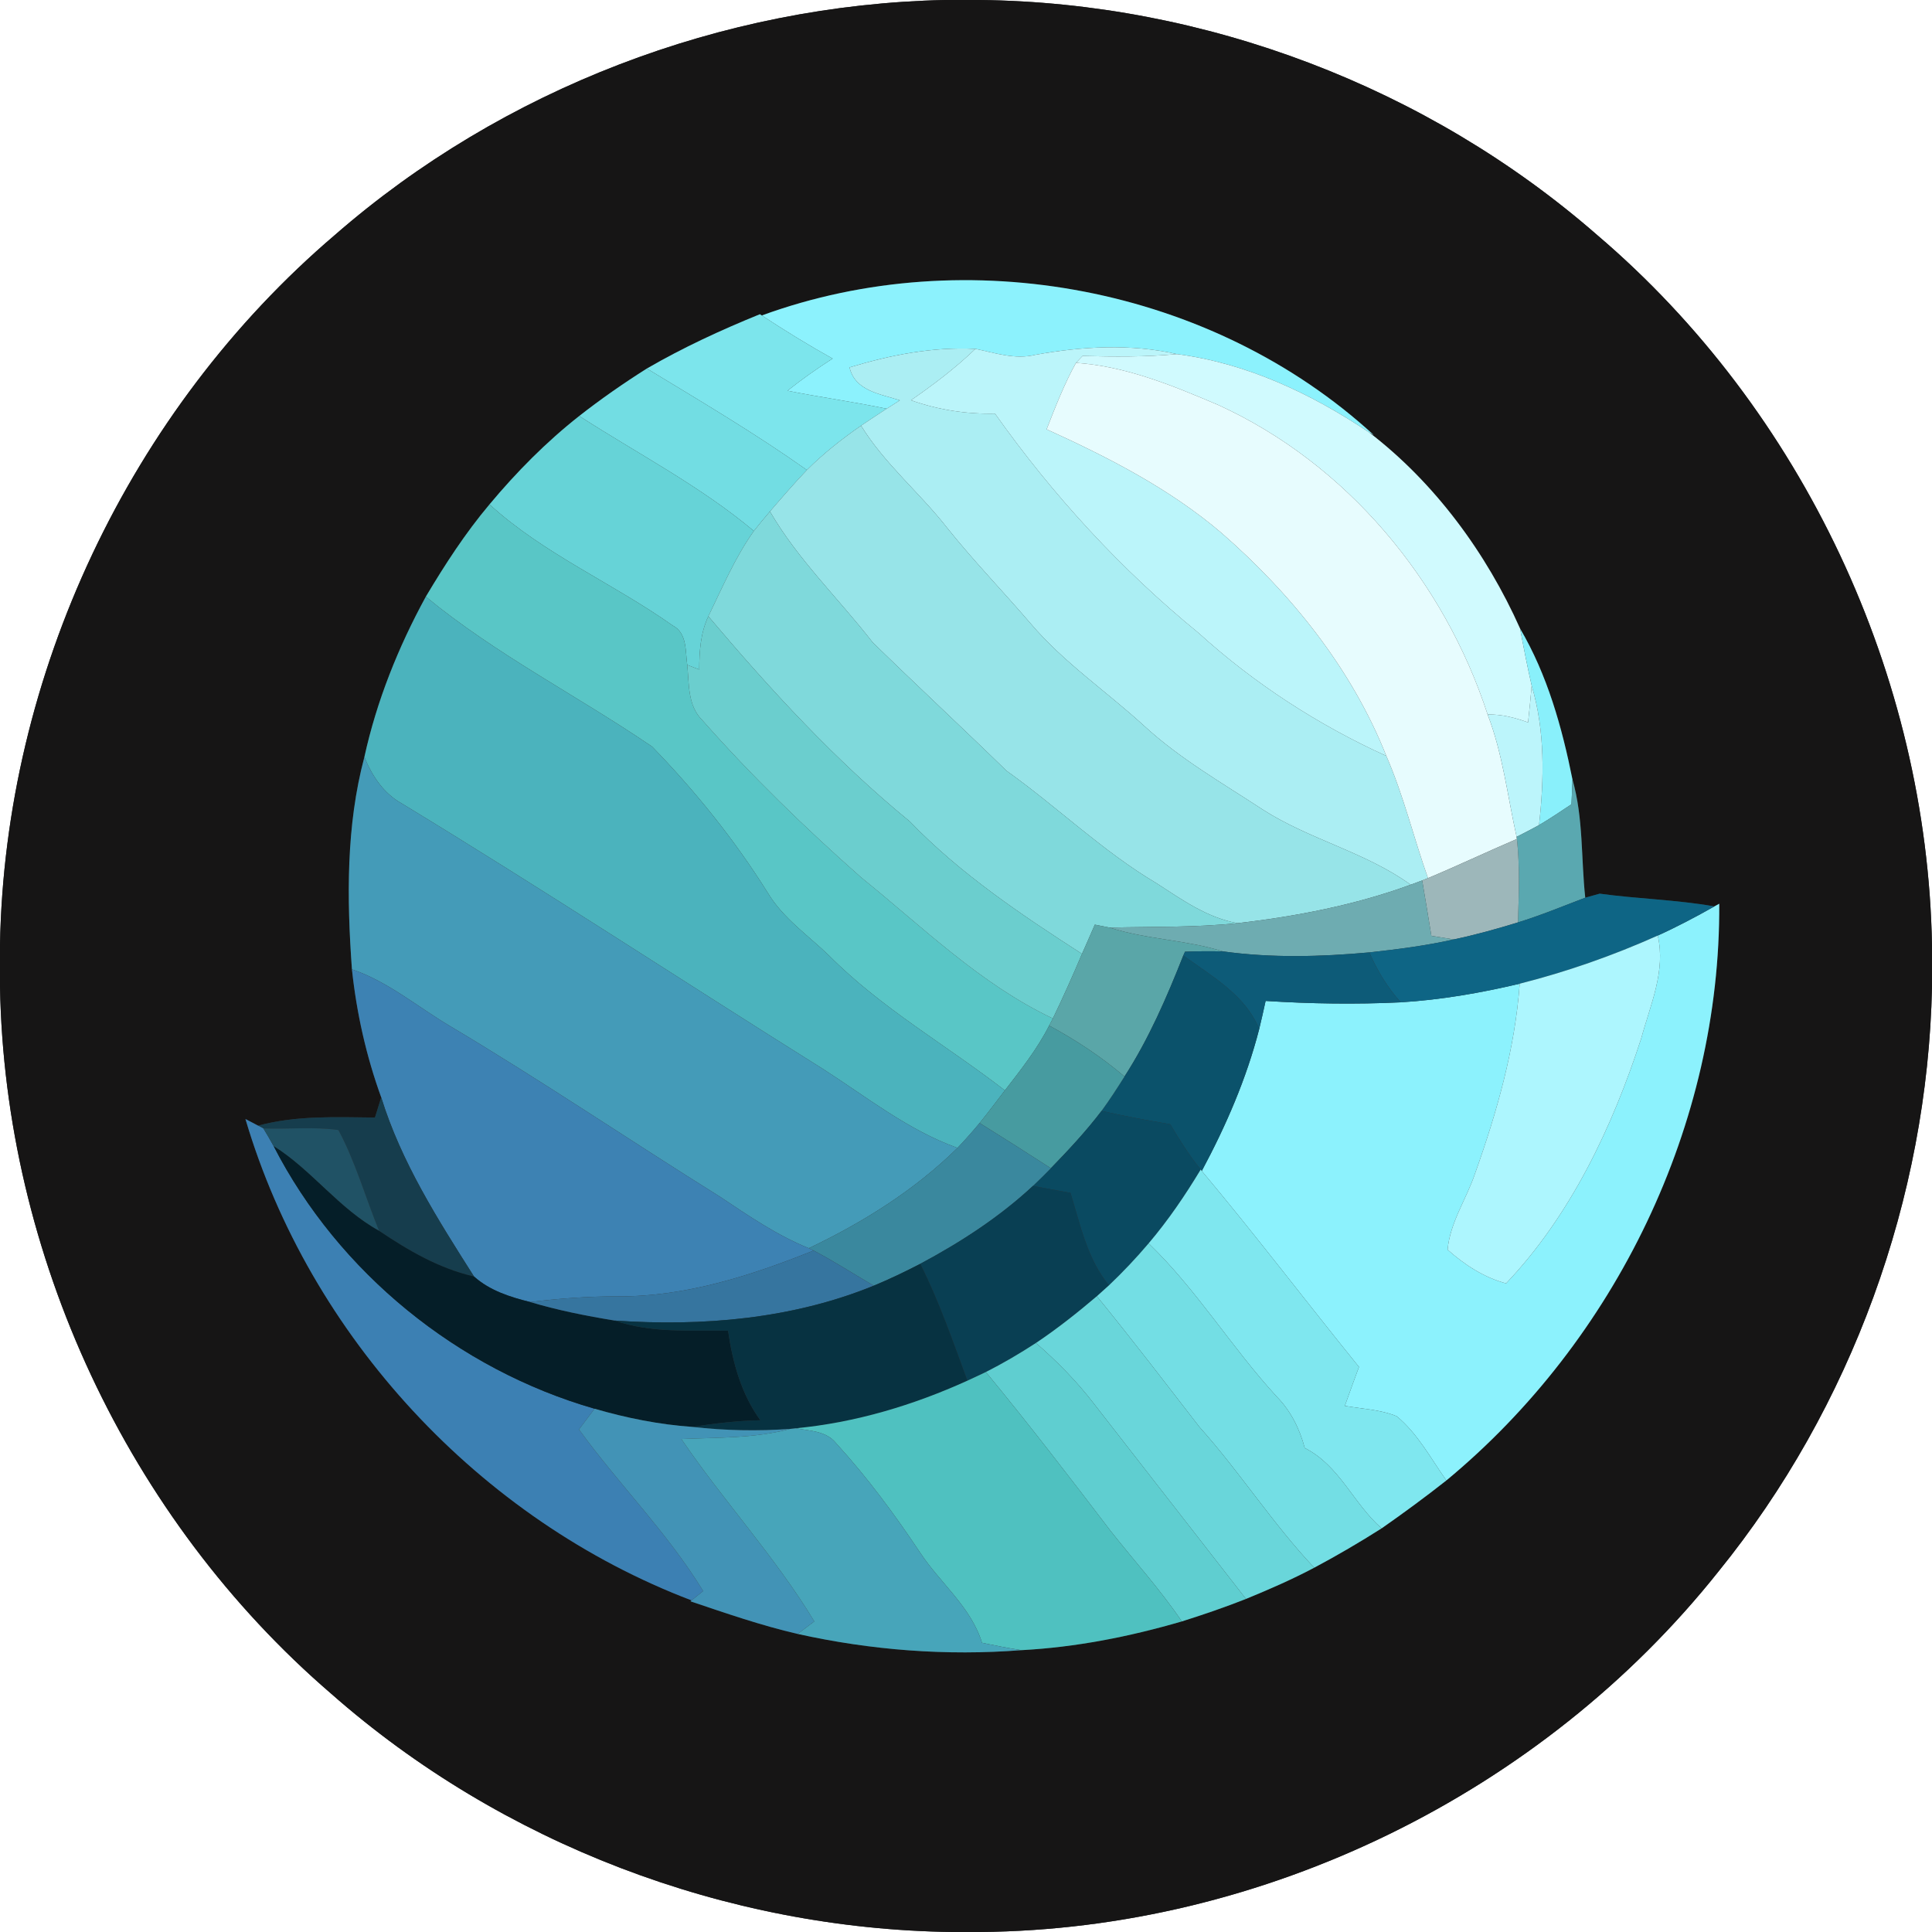 <?xml version="1.0" encoding="UTF-8" ?>
<!DOCTYPE svg PUBLIC "-//W3C//DTD SVG 1.1//EN" "http://www.w3.org/Graphics/SVG/1.1/DTD/svg11.dtd">
<svg width="250pt" height="250pt" viewBox="0 0 250 250" version="1.1" xmlns="http://www.w3.org/2000/svg">
<rect x="0" y="0" width="250" height="250" fill="#333333" stroke="none"/>
<g id="#ffffffff">
<path fill="#ffffff" opacity="1.00" d=" M 0.00 0.00 L 122.24 0.00 C 93.47 0.62 65.03 11.49 43.33 30.41 C 16.76 53.07 0.62 87.34 0.00 122.26 L 0.00 0.00 Z" />
<path fill="#ffffff" opacity="1.00" d=" M 126.79 0.00 L 250.00 0.00 L 250.00 122.36 C 249.38 87.42 233.28 53.08 206.67 30.41 C 184.74 11.26 155.89 0.32 126.79 0.00 Z" />
<path fill="#ffffff" opacity="1.00" d=" M 0.00 127.63 C 0.60 162.37 16.52 196.51 42.86 219.17 C 64.86 238.55 93.91 249.63 123.22 250.00 L 0.00 250.00 L 0.00 127.63 Z" />
<path fill="#ffffff" opacity="1.00" d=" M 222.36 203.36 C 239.59 182.11 249.42 155.06 250.00 127.72 L 250.00 250.00 L 126.81 250.00 C 163.51 249.69 199.53 232.07 222.36 203.36 Z" />
</g>
<g id="#161515ff">
<path fill="#161515" opacity="1.00" d=" M 122.24 0.00 L 126.79 0.00 C 155.89 0.32 184.74 11.26 206.67 30.41 C 233.28 53.08 249.38 87.42 250.00 122.36 L 250.00 127.72 C 249.42 155.06 239.59 182.11 222.36 203.36 C 199.53 232.07 163.51 249.69 126.81 250.00 L 123.22 250.00 C 93.91 249.63 64.86 238.55 42.86 219.17 C 16.52 196.51 0.60 162.37 0.00 127.63 L 0.00 122.26 C 0.62 87.34 16.76 53.07 43.33 30.41 C 65.03 11.49 93.47 0.62 122.24 0.00 M 98.58 40.82 L 98.33 40.66 C 93.31 42.70 88.39 44.97 83.70 47.69 C 80.69 49.59 77.76 51.63 74.95 53.83 C 70.67 57.20 66.83 61.09 63.34 65.27 C 60.22 68.97 57.58 73.05 55.10 77.21 C 51.54 83.73 48.74 90.70 47.15 97.96 C 44.77 106.90 44.88 116.27 45.54 125.43 C 46.14 131.07 47.39 136.66 49.33 142.00 C 49.13 142.65 48.72 143.95 48.52 144.61 C 43.46 144.56 38.33 144.32 33.40 145.66 C 32.99 145.45 32.17 145.02 31.76 144.80 C 40.08 172.94 62.07 196.66 89.49 207.09 L 89.35 207.21 C 93.93 208.75 98.50 210.34 103.22 211.43 C 112.71 213.54 122.48 214.29 132.18 213.53 C 139.21 213.16 146.18 211.78 152.93 209.81 C 155.73 208.93 158.50 207.98 161.23 206.90 C 164.23 205.67 167.19 204.38 170.06 202.86 C 173.03 201.28 175.94 199.57 178.78 197.77 C 181.63 195.78 184.43 193.72 187.16 191.57 C 209.08 173.43 222.64 145.47 222.47 116.94 C 222.31 117.03 221.99 117.20 221.84 117.29 C 216.93 116.42 211.93 116.32 207.00 115.64 C 206.53 115.77 205.60 116.03 205.13 116.16 C 204.58 111.07 204.90 105.84 203.48 100.88 C 202.13 94.13 200.22 87.31 196.70 81.34 C 192.34 71.57 185.68 62.48 177.15 55.94 L 177.77 56.30 C 156.89 37.14 125.14 31.12 98.58 40.82 Z" />
</g>
<g id="#8cf2fdff">
<path fill="#8cf2fd" opacity="1.00" d=" M 98.58 40.82 C 125.14 31.12 156.89 37.14 177.77 56.30 L 177.15 55.94 C 169.65 50.92 161.34 47.00 152.30 45.82 C 146.26 44.45 140.03 44.82 133.98 45.91 C 131.35 46.56 128.77 45.67 126.22 45.14 C 120.69 44.86 115.20 45.94 109.93 47.54 C 110.64 50.60 113.90 50.97 116.44 51.80 C 116.02 52.08 115.16 52.62 114.73 52.89 C 110.48 52.00 106.17 51.41 101.90 50.56 C 103.77 49.07 105.73 47.69 107.74 46.40 C 104.61 44.66 101.57 42.79 98.58 40.82 Z" />
<path fill="#8cf2fd" opacity="1.00" d=" M 221.84 117.29 C 221.99 117.20 222.31 117.03 222.47 116.94 C 222.64 145.47 209.08 173.43 187.16 191.57 C 185.14 188.72 183.46 185.51 180.73 183.26 C 178.61 182.39 176.26 182.31 174.02 181.92 C 174.62 180.24 175.23 178.55 175.85 176.88 C 169.03 168.46 162.48 159.83 155.51 151.52 C 158.64 145.68 161.29 139.58 162.94 133.16 C 163.24 131.95 163.50 130.73 163.77 129.52 C 169.59 129.89 175.43 129.98 181.26 129.70 C 186.45 129.38 191.59 128.49 196.65 127.29 C 196.04 135.72 193.70 143.92 190.87 151.85 C 189.76 155.15 187.63 158.19 187.32 161.71 C 189.50 163.65 192.04 165.32 194.89 166.07 C 203.27 157.23 208.64 145.85 212.38 134.35 C 213.55 130.03 215.58 125.62 214.51 121.06 C 217.02 119.93 219.44 118.64 221.84 117.29 Z" />
</g>
<g id="#7ce5ecff">
<path fill="#7ce5ec" opacity="1.00" d=" M 83.70 47.69 C 88.39 44.97 93.31 42.70 98.33 40.66 L 98.58 40.82 C 101.57 42.79 104.61 44.66 107.74 46.40 C 105.73 47.69 103.77 49.07 101.90 50.56 C 106.17 51.41 110.48 52.00 114.73 52.89 C 113.62 53.61 112.51 54.34 111.42 55.08 C 108.93 56.80 106.55 58.68 104.41 60.82 C 97.74 56.10 90.69 51.93 83.70 47.69 Z" />
</g>
<g id="#abeef3ff">
<path fill="#abeef3" opacity="1.00" d=" M 109.93 47.54 C 115.20 45.94 120.69 44.86 126.22 45.14 C 123.65 47.61 120.81 49.76 117.88 51.79 C 121.37 53.03 125.05 53.60 128.75 53.52 C 136.23 64.08 145.07 73.72 155.10 81.91 C 162.30 88.45 170.54 93.79 179.39 97.82 C 181.62 102.93 182.92 108.38 184.78 113.63 C 184.59 113.71 184.22 113.86 184.03 113.93 C 183.66 114.07 182.91 114.34 182.54 114.48 C 176.67 110.25 169.43 108.64 163.37 104.74 C 158.16 101.32 152.70 98.20 148.09 93.96 C 143.21 89.49 137.66 85.75 133.36 80.68 C 129.80 76.53 126.00 72.60 122.58 68.33 C 119.03 63.77 114.47 60.04 111.42 55.08 C 112.51 54.34 113.62 53.61 114.73 52.89 C 115.16 52.62 116.02 52.08 116.44 51.80 C 113.90 50.97 110.64 50.60 109.93 47.54 Z" />
</g>
<g id="#bbf5faff">
<path fill="#bbf5fa" opacity="1.00" d=" M 126.22 45.14 C 128.77 45.67 131.35 46.56 133.98 45.91 C 140.03 44.82 146.26 44.45 152.30 45.82 C 148.24 46.20 144.16 46.17 140.08 46.06 C 139.87 46.29 139.44 46.73 139.23 46.95 C 137.71 49.70 136.57 52.63 135.43 55.55 C 143.43 59.19 151.34 63.23 158.07 68.97 C 167.14 76.88 174.92 86.56 179.39 97.82 C 170.54 93.79 162.30 88.45 155.10 81.91 C 145.07 73.72 136.23 64.08 128.75 53.52 C 125.05 53.60 121.37 53.03 117.88 51.79 C 120.81 49.76 123.65 47.61 126.22 45.14 Z" />
</g>
<g id="#d0fafeff">
<path fill="#d0fafe" opacity="1.00" d=" M 139.23 46.95 C 139.44 46.73 139.87 46.29 140.08 46.06 C 144.16 46.17 148.24 46.20 152.30 45.82 C 161.34 47.00 169.65 50.92 177.15 55.94 C 185.68 62.48 192.34 71.57 196.70 81.34 C 197.16 83.81 197.64 86.27 198.20 88.72 C 198.07 90.31 197.90 91.90 197.73 93.48 C 196.05 92.87 194.30 92.41 192.50 92.46 C 186.86 75.17 174.32 60.04 157.68 52.42 C 151.77 49.90 145.71 47.39 139.23 46.95 Z" />
</g>
<g id="#e7fcfeff">
<path fill="#e7fcfe" opacity="1.00" d=" M 139.23 46.95 C 145.71 47.39 151.77 49.90 157.68 52.42 C 174.32 60.04 186.86 75.17 192.50 92.46 C 194.46 97.55 195.07 103.00 196.25 108.29 L 196.29 108.56 C 192.44 110.21 188.65 112.01 184.78 113.63 C 182.92 108.38 181.62 102.93 179.39 97.82 C 174.92 86.56 167.14 76.88 158.07 68.97 C 151.34 63.23 143.43 59.19 135.43 55.55 C 136.57 52.63 137.71 49.70 139.23 46.95 Z" />
</g>
<g id="#72dde3ff">
<path fill="#72dde3" opacity="1.00" d=" M 74.95 53.83 C 77.76 51.63 80.69 49.59 83.70 47.69 C 90.69 51.93 97.74 56.10 104.41 60.82 C 102.76 62.55 101.19 64.37 99.63 66.18 C 98.92 67.01 98.22 67.85 97.55 68.71 C 90.62 62.90 82.53 58.72 74.95 53.83 Z" />
</g>
<g id="#66d3d7ff">
<path fill="#66d3d7" opacity="1.00" d=" M 63.34 65.27 C 66.83 61.09 70.67 57.20 74.95 53.83 C 82.53 58.72 90.62 62.90 97.55 68.71 C 95.12 72.13 93.48 76.00 91.66 79.75 C 90.64 81.91 90.49 84.30 90.48 86.64 C 90.10 86.49 89.32 86.19 88.93 86.04 C 88.67 84.26 88.94 81.92 87.04 80.94 C 79.31 75.47 70.39 71.70 63.34 65.27 Z" />
</g>
<g id="#97e4e8ff">
<path fill="#97e4e8" opacity="1.00" d=" M 104.41 60.82 C 106.55 58.68 108.93 56.80 111.42 55.08 C 114.47 60.04 119.03 63.77 122.58 68.33 C 126.00 72.60 129.80 76.53 133.36 80.68 C 137.66 85.75 143.21 89.49 148.09 93.96 C 152.70 98.20 158.16 101.32 163.37 104.74 C 169.43 108.64 176.67 110.25 182.54 114.48 C 175.33 117.12 167.74 118.58 160.13 119.46 C 156.20 118.76 152.92 116.40 149.65 114.29 C 142.66 110.14 136.83 104.43 130.24 99.74 C 124.51 94.15 118.63 88.70 112.91 83.11 C 108.51 77.44 103.25 72.42 99.63 66.18 C 101.19 64.37 102.76 62.55 104.41 60.82 Z" />
</g>
<g id="#59c6c6ff">
<path fill="#59c6c6" opacity="1.00" d=" M 55.10 77.21 C 57.58 73.05 60.22 68.97 63.34 65.27 C 70.39 71.70 79.31 75.47 87.04 80.94 C 88.94 81.92 88.67 84.26 88.93 86.04 C 89.18 88.48 88.96 91.28 90.86 93.17 C 97.24 100.40 104.18 107.13 111.41 113.52 C 119.40 119.97 126.85 127.34 136.24 131.79 C 136.12 132.02 135.88 132.48 135.76 132.71 C 134.22 135.75 132.10 138.42 130.03 141.10 C 122.47 135.24 114.04 130.47 107.28 123.65 C 104.56 121.02 101.33 118.83 99.35 115.53 C 95.08 108.70 89.99 102.39 84.39 96.62 C 74.73 90.03 64.15 84.68 55.10 77.21 Z" />
</g>
<g id="#7fd9dbff">
<path fill="#7fd9db" opacity="1.00" d=" M 97.55 68.71 C 98.22 67.85 98.92 67.01 99.63 66.18 C 103.25 72.42 108.51 77.44 112.91 83.11 C 118.63 88.70 124.51 94.15 130.24 99.74 C 136.83 104.43 142.66 110.14 149.65 114.29 C 152.92 116.40 156.20 118.76 160.13 119.46 C 154.64 120.03 149.11 119.90 143.59 120.03 C 143.11 119.93 142.15 119.75 141.67 119.65 C 141.13 120.92 140.56 122.17 140.01 123.43 C 132.13 118.35 124.25 113.07 117.72 106.29 C 108.10 98.42 99.67 89.22 91.66 79.75 C 93.48 76.00 95.12 72.13 97.55 68.71 Z" />
</g>
<g id="#4bb3bdff">
<path fill="#4bb3bd" opacity="1.00" d=" M 47.15 97.96 C 48.74 90.70 51.54 83.73 55.10 77.21 C 64.15 84.68 74.73 90.03 84.39 96.62 C 89.99 102.39 95.08 108.70 99.35 115.53 C 101.33 118.83 104.56 121.02 107.28 123.65 C 114.04 130.47 122.47 135.24 130.03 141.10 C 128.94 142.51 127.89 143.94 126.76 145.32 C 125.84 146.42 124.89 147.50 123.90 148.54 C 117.54 146.26 112.21 142.00 106.58 138.38 C 88.35 126.96 70.37 115.14 51.99 103.97 C 49.64 102.67 48.14 100.40 47.15 97.96 Z" />
</g>
<g id="#6bceceff">
<path fill="#6bcece" opacity="1.00" d=" M 90.48 86.64 C 90.49 84.30 90.64 81.91 91.66 79.75 C 99.67 89.22 108.10 98.42 117.72 106.29 C 124.25 113.07 132.13 118.35 140.01 123.43 C 138.82 126.24 137.57 129.04 136.24 131.79 C 126.85 127.34 119.40 119.97 111.41 113.52 C 104.18 107.13 97.24 100.40 90.86 93.17 C 88.96 91.28 89.18 88.48 88.93 86.04 C 89.32 86.19 90.10 86.49 90.48 86.64 Z" />
</g>
<g id="#89f0fbff">
<path fill="#89f0fb" opacity="1.00" d=" M 196.70 81.34 C 200.22 87.31 202.13 94.13 203.48 100.88 C 203.45 101.68 203.38 103.28 203.35 104.07 C 201.96 104.99 200.58 105.93 199.15 106.77 C 199.82 100.76 199.94 94.58 198.20 88.72 C 197.64 86.27 197.16 83.81 196.70 81.34 Z" />
</g>
<g id="#bcf5fbff">
<path fill="#bcf5fb" opacity="1.00" d=" M 198.20 88.72 C 199.94 94.58 199.82 100.76 199.15 106.77 C 198.19 107.29 197.22 107.80 196.25 108.29 C 195.07 103.00 194.46 97.55 192.50 92.46 C 194.30 92.41 196.05 92.87 197.73 93.48 C 197.90 91.90 198.07 90.31 198.20 88.72 Z" />
</g>
<g id="#449bb8ff">
<path fill="#449bb8" opacity="1.00" d=" M 45.54 125.43 C 44.88 116.27 44.77 106.90 47.15 97.96 C 48.14 100.40 49.64 102.67 51.99 103.97 C 70.37 115.14 88.35 126.96 106.58 138.38 C 112.21 142.00 117.54 146.26 123.90 148.54 C 118.35 154.01 111.66 158.18 104.66 161.52 C 100.54 159.85 96.87 157.33 93.19 154.87 C 81.48 147.56 70.05 139.81 58.19 132.75 C 54.00 130.26 50.21 127.02 45.54 125.43 Z" />
</g>
<g id="#5aa8b0ff">
<path fill="#5aa8b0" opacity="1.00" d=" M 203.48 100.88 C 204.90 105.84 204.58 111.07 205.13 116.16 C 202.24 117.26 199.38 118.45 196.42 119.36 C 196.54 115.76 196.68 112.15 196.29 108.56 L 196.25 108.29 C 197.22 107.80 198.19 107.29 199.15 106.77 C 200.58 105.93 201.96 104.99 203.35 104.07 C 203.38 103.28 203.45 101.68 203.48 100.88 Z" />
</g>
<g id="#9db7baff">
<path fill="#9db7ba" opacity="1.00" d=" M 184.78 113.63 C 188.65 112.01 192.44 110.21 196.29 108.56 C 196.68 112.15 196.54 115.76 196.42 119.36 C 193.69 120.20 190.92 120.97 188.12 121.56 C 187.40 121.44 185.95 121.21 185.22 121.10 C 184.83 118.71 184.44 116.32 184.03 113.93 C 184.22 113.86 184.59 113.71 184.78 113.63 Z" />
</g>
<g id="#6eacb1ff">
<path fill="#6eacb1" opacity="1.00" d=" M 182.54 114.48 C 182.91 114.34 183.66 114.07 184.03 113.93 C 184.44 116.32 184.83 118.71 185.22 121.10 C 185.95 121.21 187.40 121.44 188.12 121.56 C 184.52 122.37 180.85 122.84 177.19 123.24 C 170.90 123.81 164.52 123.98 158.25 123.11 C 153.46 121.61 148.37 121.57 143.59 120.03 C 149.11 119.90 154.64 120.03 160.13 119.46 C 167.74 118.58 175.33 117.12 182.54 114.48 Z" />
</g>
<g id="#0e6585ff">
<path fill="#0e6585" opacity="1.00" d=" M 205.13 116.16 C 205.60 116.03 206.53 115.77 207.00 115.64 C 211.93 116.32 216.93 116.42 221.84 117.29 C 219.44 118.64 217.02 119.93 214.51 121.06 C 208.75 123.64 202.77 125.74 196.65 127.29 C 191.59 128.49 186.45 129.38 181.26 129.70 C 179.54 127.80 178.21 125.59 177.19 123.24 C 180.85 122.84 184.52 122.37 188.12 121.56 C 190.92 120.97 193.69 120.20 196.42 119.36 C 199.38 118.45 202.24 117.26 205.13 116.16 Z" />
</g>
<g id="#5aa6a8ff">
<path fill="#5aa6a8" opacity="1.00" d=" M 140.01 123.43 C 140.56 122.17 141.13 120.92 141.67 119.65 C 142.15 119.75 143.11 119.93 143.59 120.03 C 148.37 121.57 153.46 121.61 158.25 123.11 C 156.61 123.08 154.98 123.08 153.34 123.15 L 153.12 123.64 C 150.98 129.05 148.67 134.40 145.51 139.30 C 142.51 136.75 139.22 134.58 135.76 132.71 C 135.88 132.48 136.12 132.02 136.24 131.79 C 137.57 129.04 138.82 126.24 140.01 123.43 Z" />
</g>
<g id="#adf6feff">
<path fill="#adf6fe" opacity="1.00" d=" M 196.65 127.29 C 202.77 125.74 208.75 123.64 214.51 121.06 C 215.58 125.62 213.55 130.03 212.38 134.35 C 208.64 145.85 203.27 157.23 194.89 166.07 C 192.04 165.32 189.50 163.65 187.32 161.71 C 187.63 158.19 189.76 155.15 190.87 151.85 C 193.70 143.92 196.04 135.72 196.65 127.29 Z" />
</g>
<g id="#0d5b78ff">
<path fill="#0d5b78" opacity="1.00" d=" M 153.34 123.15 C 154.98 123.08 156.61 123.08 158.25 123.11 C 164.52 123.98 170.90 123.81 177.19 123.24 C 178.21 125.59 179.54 127.80 181.26 129.70 C 175.43 129.98 169.59 129.89 163.77 129.52 C 163.50 130.73 163.24 131.95 162.94 133.16 C 161.12 128.71 156.80 126.34 153.12 123.64 L 153.34 123.15 Z" />
</g>
<g id="#0b526bff">
<path fill="#0b526b" opacity="1.00" d=" M 153.12 123.64 C 156.80 126.34 161.12 128.71 162.94 133.16 C 161.29 139.58 158.64 145.68 155.51 151.52 L 155.37 151.34 C 153.89 149.51 152.64 147.51 151.43 145.48 C 148.46 144.97 145.48 144.43 142.54 143.75 C 143.59 142.31 144.56 140.81 145.51 139.30 C 148.67 134.40 150.98 129.05 153.12 123.64 Z" />
</g>
<g id="#3d82b3ff">
<path fill="#3d82b3" opacity="1.00" d=" M 45.54 125.43 C 50.21 127.02 54.00 130.26 58.19 132.75 C 70.05 139.81 81.48 147.56 93.19 154.87 C 96.87 157.33 100.54 159.85 104.66 161.52 L 105.28 161.82 C 97.23 165.05 88.77 167.79 80.00 167.75 C 76.19 167.74 72.38 168.02 68.60 168.48 C 66.01 167.84 63.37 167.00 61.34 165.18 C 56.67 157.82 51.93 150.40 49.33 142.00 C 47.39 136.66 46.14 131.07 45.54 125.43 Z" />
</g>
<g id="#479ba0ff">
<path fill="#479ba0" opacity="1.00" d=" M 130.03 141.10 C 132.10 138.42 134.22 135.75 135.76 132.71 C 139.22 134.58 142.51 136.75 145.51 139.30 C 144.56 140.81 143.59 142.31 142.54 143.75 C 140.54 146.38 138.28 148.80 135.98 151.17 C 132.93 149.20 129.85 147.24 126.76 145.32 C 127.89 143.94 128.94 142.51 130.03 141.10 Z" />
</g>
<g id="#163d4dff">
<path fill="#163d4d" opacity="1.00" d=" M 49.33 142.00 C 51.93 150.40 56.67 157.82 61.34 165.18 C 56.84 164.16 52.84 161.82 49.05 159.27 C 47.28 154.93 46.01 150.37 43.79 146.23 C 40.58 145.77 37.32 146.14 34.08 146.02 L 33.40 145.66 C 38.33 144.32 43.46 144.56 48.52 144.61 C 48.72 143.95 49.13 142.65 49.33 142.00 Z" />
</g>
<g id="#0a4a61ff">
<path fill="#0a4a61" opacity="1.00" d=" M 135.98 151.17 C 138.28 148.80 140.54 146.38 142.54 143.75 C 145.48 144.43 148.46 144.97 151.43 145.48 C 152.64 147.51 153.89 149.51 155.37 151.34 C 153.36 154.68 151.16 157.91 148.63 160.89 C 147.02 162.79 145.31 164.60 143.50 166.32 C 140.68 162.90 139.79 158.48 138.52 154.36 C 136.90 154.06 135.28 153.76 133.66 153.46 C 134.45 152.71 135.22 151.95 135.98 151.17 Z" />
</g>
<g id="#3c80b3ff">
<path fill="#3c80b3" opacity="1.00" d=" M 31.76 144.80 C 32.17 145.02 32.99 145.45 33.40 145.66 L 34.08 146.02 C 34.54 146.78 34.99 147.54 35.41 148.31 C 43.82 164.69 59.26 177.20 76.94 182.29 C 76.27 183.18 75.59 184.07 74.92 184.97 C 80.08 192.09 86.40 198.36 90.99 205.88 C 90.62 206.18 89.87 206.79 89.49 207.09 C 62.07 196.66 40.08 172.94 31.76 144.80 Z" />
</g>
<g id="#205265ff">
<path fill="#205265" opacity="1.00" d=" M 34.08 146.02 C 37.32 146.14 40.58 145.77 43.79 146.23 C 46.01 150.37 47.28 154.93 49.05 159.27 C 43.86 156.42 40.36 151.42 35.41 148.31 C 34.99 147.54 34.54 146.78 34.08 146.02 Z" />
</g>
<g id="#3a889eff">
<path fill="#3a889e" opacity="1.00" d=" M 123.90 148.54 C 124.89 147.50 125.84 146.42 126.76 145.32 C 129.85 147.24 132.93 149.20 135.98 151.17 C 135.22 151.95 134.45 152.71 133.66 153.46 C 129.32 157.50 124.30 160.75 119.08 163.54 C 117.11 164.56 115.11 165.52 113.06 166.37 C 110.47 164.85 107.94 163.22 105.28 161.82 L 104.66 161.52 C 111.66 158.18 118.35 154.01 123.90 148.54 Z" />
</g>
<g id="#051e28ff">
<path fill="#051e28" opacity="1.00" d=" M 35.41 148.31 C 40.36 151.42 43.86 156.42 49.05 159.27 C 52.84 161.82 56.84 164.16 61.34 165.18 C 63.37 167.00 66.01 167.84 68.60 168.48 C 72.19 169.55 75.86 170.28 79.55 170.88 C 84.27 172.53 89.30 172.11 94.21 172.19 C 94.80 176.29 95.92 180.38 98.39 183.78 C 95.44 183.84 92.51 184.19 89.59 184.64 C 85.30 184.34 81.07 183.49 76.94 182.29 C 59.26 177.20 43.82 164.69 35.41 148.31 Z" />
</g>
<g id="#7fe7efff">
<path fill="#7fe7ef" opacity="1.00" d=" M 155.37 151.34 L 155.51 151.52 C 162.48 159.83 169.03 168.46 175.85 176.88 C 175.23 178.55 174.62 180.24 174.02 181.92 C 176.26 182.31 178.61 182.39 180.73 183.26 C 183.46 185.51 185.14 188.72 187.16 191.57 C 184.43 193.72 181.63 195.78 178.78 197.77 C 175.13 194.57 173.33 189.63 168.83 187.37 C 168.19 184.93 167.05 182.62 165.28 180.80 C 159.40 174.43 154.89 166.92 148.63 160.89 C 151.16 157.91 153.36 154.68 155.37 151.34 Z" />
</g>
<g id="#093f53ff">
<path fill="#093f53" opacity="1.00" d=" M 119.08 163.54 C 124.30 160.75 129.32 157.50 133.66 153.46 C 135.28 153.76 136.90 154.06 138.52 154.36 C 139.79 158.48 140.68 162.90 143.50 166.32 C 142.98 166.79 142.46 167.26 141.93 167.73 C 139.40 169.88 136.80 171.94 134.05 173.78 C 131.96 175.14 129.80 176.41 127.57 177.54 C 126.97 177.82 125.78 178.38 125.18 178.66 C 123.30 173.56 121.53 168.41 119.08 163.54 Z" />
</g>
<g id="#73dee4ff">
<path fill="#73dee4" opacity="1.00" d=" M 143.50 166.32 C 145.31 164.60 147.02 162.79 148.63 160.89 C 154.89 166.92 159.40 174.43 165.28 180.80 C 167.05 182.62 168.19 184.93 168.83 187.37 C 173.33 189.63 175.13 194.57 178.78 197.77 C 175.94 199.57 173.03 201.28 170.06 202.86 C 164.68 197.16 160.46 190.51 155.23 184.68 C 150.83 179.00 146.47 173.29 141.93 167.73 C 142.46 167.26 142.98 166.79 143.50 166.32 Z" />
</g>
<g id="#36759fff">
<path fill="#36759f" opacity="1.00" d=" M 80.00 167.75 C 88.77 167.79 97.23 165.05 105.28 161.82 C 107.94 163.22 110.47 164.85 113.06 166.37 C 102.47 170.69 90.87 171.66 79.55 170.88 C 75.86 170.28 72.19 169.55 68.60 168.48 C 72.38 168.02 76.19 167.74 80.00 167.75 Z" />
</g>
<g id="#073241ff">
<path fill="#073241" opacity="1.00" d=" M 113.06 166.37 C 115.11 165.52 117.11 164.56 119.08 163.54 C 121.53 168.41 123.30 173.56 125.18 178.66 C 118.15 181.85 110.66 184.09 102.97 184.82 L 102.25 184.90 C 98.03 185.20 93.79 185.12 89.59 184.64 C 92.51 184.19 95.44 183.84 98.39 183.78 C 95.92 180.38 94.80 176.29 94.21 172.19 C 89.30 172.11 84.27 172.53 79.55 170.88 C 90.87 171.66 102.47 170.69 113.06 166.37 Z" />
</g>
<g id="#69d6daff">
<path fill="#69d6da" opacity="1.00" d=" M 134.05 173.78 C 136.80 171.94 139.40 169.88 141.93 167.73 C 146.47 173.29 150.83 179.00 155.23 184.68 C 160.46 190.51 164.68 197.16 170.06 202.86 C 167.19 204.38 164.23 205.67 161.23 206.90 C 154.65 198.46 148.08 190.01 141.50 181.57 C 139.30 178.71 136.76 176.14 134.05 173.78 Z" />
</g>
<g id="#5fced0ff">
<path fill="#5fced0" opacity="1.00" d=" M 127.57 177.54 C 129.80 176.41 131.96 175.14 134.05 173.78 C 136.76 176.14 139.30 178.71 141.50 181.57 C 148.08 190.01 154.65 198.46 161.23 206.90 C 158.50 207.98 155.73 208.93 152.93 209.81 C 150.16 205.72 146.84 202.06 143.78 198.19 C 138.47 191.23 133.14 184.28 127.57 177.54 Z" />
</g>
<g id="#4fc1c0ff">
<path fill="#4fc1c0" opacity="1.00" d=" M 102.97 184.82 C 110.66 184.09 118.15 181.85 125.18 178.66 C 125.78 178.38 126.97 177.82 127.57 177.54 C 133.14 184.28 138.47 191.23 143.78 198.19 C 146.84 202.06 150.16 205.72 152.93 209.81 C 146.18 211.78 139.21 213.16 132.18 213.53 C 130.46 213.27 128.76 212.93 127.07 212.58 C 125.65 207.94 121.67 204.86 119.07 200.92 C 115.76 195.95 112.20 191.13 108.16 186.72 C 106.91 185.16 104.76 185.15 102.97 184.82 Z" />
</g>
<g id="#4293b6ff">
<path fill="#4293b6" opacity="1.00" d=" M 76.94 182.29 C 81.07 183.49 85.30 184.34 89.59 184.64 C 93.79 185.12 98.03 185.20 102.25 184.90 C 97.66 186.14 92.88 186.00 88.17 186.21 C 93.64 194.26 100.33 201.47 105.37 209.81 C 104.83 210.21 103.75 211.02 103.22 211.43 C 98.50 210.34 93.93 208.75 89.35 207.21 L 89.49 207.09 C 89.87 206.79 90.62 206.18 90.99 205.88 C 86.40 198.36 80.08 192.09 74.92 184.97 C 75.59 184.07 76.27 183.18 76.94 182.29 Z" />
</g>
<g id="#47a5baff">
<path fill="#47a5ba" opacity="1.00" d=" M 102.25 184.90 L 102.97 184.82 C 104.76 185.15 106.91 185.16 108.16 186.72 C 112.20 191.13 115.76 195.95 119.07 200.92 C 121.67 204.86 125.65 207.94 127.07 212.58 C 128.76 212.93 130.46 213.27 132.18 213.53 C 122.48 214.29 112.71 213.54 103.22 211.43 C 103.75 211.02 104.83 210.21 105.37 209.81 C 100.33 201.47 93.64 194.26 88.17 186.21 C 92.88 186.00 97.66 186.14 102.25 184.90 Z" />
</g>
</svg>

